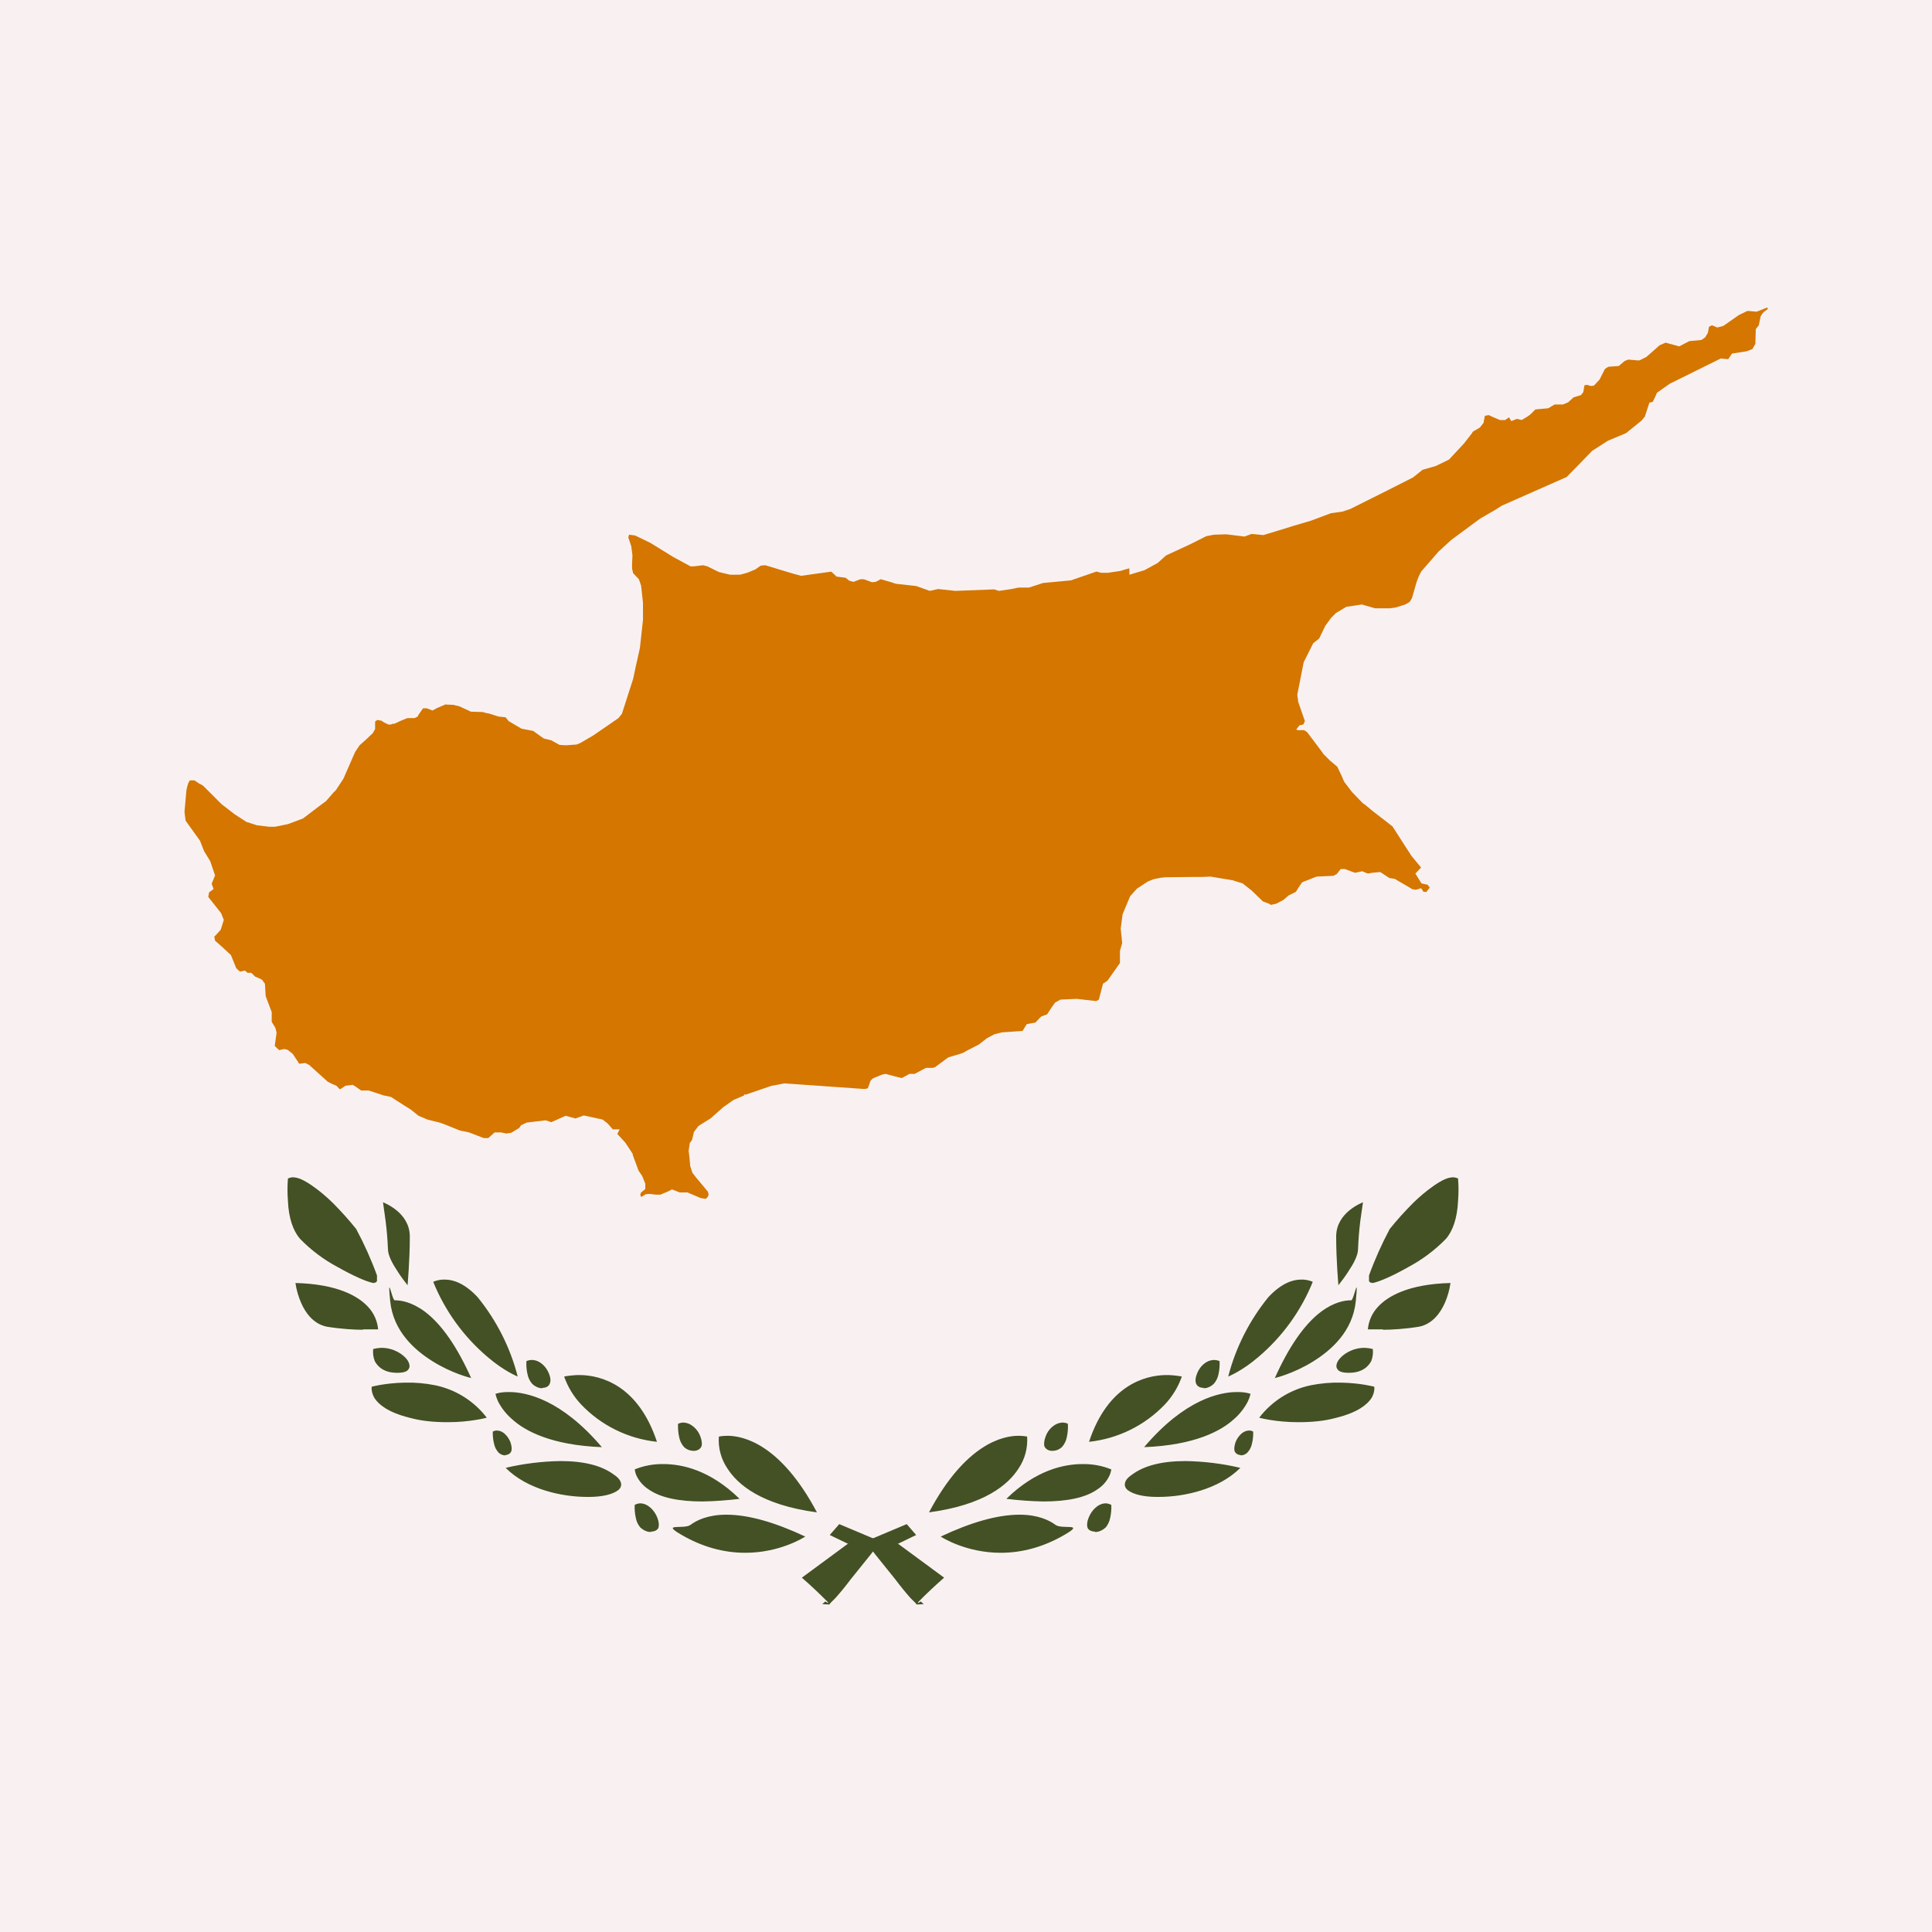 <svg width="25" height="25" viewBox="0 0 25 25" fill="none" xmlns="http://www.w3.org/2000/svg">
<path d="M0 0H25V25H0V0Z" fill="#F9F1F1"/>
<path d="M11.865 20.762C11.86 20.759 11.855 20.756 11.851 20.752V20.747L11.782 20.679C11.714 20.602 11.649 20.522 11.587 20.439L11.328 20.117L11.294 20.073L10.972 19.976L10.737 19.863L10.86 19.722L11.299 19.907L11.621 19.976L12.217 20.415C12.102 20.515 11.992 20.619 11.885 20.727C11.881 20.734 11.878 20.74 11.875 20.747L11.914 20.723L11.953 20.757L11.87 20.762H11.865ZM9.644 20.093C9.36 20.093 9.082 20.015 8.814 19.858C8.545 19.702 8.853 19.795 8.936 19.731C9.014 19.673 9.16 19.6 9.399 19.6C9.683 19.6 10.024 19.697 10.42 19.883C10.405 19.893 10.093 20.093 9.644 20.093ZM8.423 19.824C8.369 19.824 8.325 19.8 8.286 19.766C8.257 19.731 8.236 19.689 8.228 19.644C8.215 19.588 8.21 19.53 8.213 19.473C8.234 19.462 8.257 19.455 8.281 19.453C8.389 19.453 8.472 19.551 8.506 19.639C8.525 19.688 8.53 19.731 8.521 19.766C8.511 19.8 8.467 19.819 8.423 19.819V19.824ZM10.571 19.57C9.849 19.473 9.546 19.209 9.414 19.004C9.331 18.882 9.291 18.736 9.302 18.589C9.302 18.589 9.351 18.579 9.414 18.579C9.609 18.579 10.098 18.677 10.571 19.57ZM9.092 19.429C8.784 19.429 8.545 19.38 8.394 19.273C8.326 19.23 8.272 19.169 8.237 19.097C8.225 19.07 8.217 19.042 8.213 19.014C8.331 18.966 8.457 18.943 8.584 18.945C8.828 18.945 9.19 19.023 9.57 19.395C9.412 19.414 9.252 19.426 9.092 19.429ZM7.598 19.37C7.271 19.37 6.821 19.273 6.543 18.994C6.775 18.939 7.013 18.91 7.251 18.906C7.559 18.906 7.788 18.965 7.944 19.082C8.003 19.121 8.032 19.16 8.037 19.199C8.042 19.229 8.027 19.263 7.993 19.287C7.925 19.336 7.798 19.37 7.622 19.37H7.598ZM6.538 18.833C6.519 18.832 6.501 18.828 6.484 18.819C6.467 18.811 6.452 18.799 6.441 18.784C6.416 18.753 6.399 18.716 6.392 18.677C6.372 18.599 6.377 18.525 6.377 18.525C6.392 18.516 6.409 18.511 6.426 18.511C6.475 18.511 6.514 18.535 6.538 18.56C6.569 18.59 6.592 18.627 6.607 18.667C6.621 18.716 6.626 18.75 6.616 18.779C6.607 18.804 6.577 18.828 6.538 18.828V18.833ZM8.98 18.774C8.926 18.774 8.882 18.755 8.848 18.721C8.818 18.686 8.798 18.644 8.789 18.599C8.776 18.541 8.771 18.482 8.774 18.423C8.795 18.414 8.816 18.409 8.838 18.408C8.945 18.408 9.033 18.501 9.063 18.589C9.082 18.638 9.087 18.686 9.077 18.716C9.063 18.75 9.024 18.774 8.98 18.774ZM7.788 18.726C7.134 18.701 6.792 18.516 6.626 18.364C6.552 18.3 6.49 18.222 6.445 18.135C6.431 18.104 6.419 18.071 6.411 18.037C6.411 18.037 6.47 18.013 6.572 18.013H6.587C6.807 18.013 7.261 18.105 7.788 18.726ZM8.501 18.657C8.127 18.617 7.779 18.446 7.52 18.174C7.422 18.07 7.347 17.947 7.3 17.812C7.3 17.812 7.368 17.798 7.466 17.793C7.481 17.793 7.495 17.793 7.51 17.793C7.774 17.798 8.257 17.92 8.501 18.657ZM5.796 18.403C5.62 18.403 5.454 18.389 5.298 18.345C5.02 18.276 4.902 18.174 4.849 18.096C4.828 18.063 4.815 18.026 4.81 17.988C4.808 17.974 4.808 17.959 4.81 17.944C4.81 17.944 4.99 17.895 5.244 17.891C5.374 17.888 5.503 17.9 5.63 17.925C5.896 17.98 6.134 18.129 6.299 18.345C6.299 18.345 6.089 18.403 5.796 18.403ZM7.017 17.964C6.968 17.964 6.919 17.939 6.885 17.905C6.855 17.87 6.835 17.828 6.826 17.783C6.813 17.727 6.808 17.67 6.812 17.612C6.832 17.604 6.853 17.599 6.875 17.598H6.88C6.987 17.598 7.07 17.686 7.105 17.778C7.124 17.827 7.129 17.866 7.114 17.905C7.1 17.939 7.066 17.959 7.017 17.959V17.964ZM6.099 17.832C6.094 17.832 5.85 17.773 5.601 17.617C5.366 17.471 5.088 17.227 5.049 16.836C5.01 16.445 5.073 16.826 5.108 16.826H5.117C5.186 16.826 5.327 16.846 5.498 16.973C5.718 17.139 5.918 17.432 6.099 17.837V17.832ZM6.699 17.812C6.699 17.812 6.524 17.744 6.309 17.559C5.999 17.296 5.758 16.963 5.606 16.587C5.606 16.587 5.654 16.562 5.728 16.558C5.733 16.557 5.737 16.557 5.742 16.558H5.762C5.859 16.558 6.011 16.602 6.182 16.787C6.426 17.088 6.603 17.437 6.699 17.812ZM5.137 17.764C4.941 17.764 4.873 17.656 4.849 17.612C4.83 17.563 4.823 17.509 4.829 17.456C4.861 17.448 4.894 17.443 4.927 17.441H4.937C5.093 17.441 5.22 17.524 5.274 17.602C5.283 17.617 5.317 17.676 5.288 17.715C5.269 17.749 5.22 17.764 5.142 17.764H5.137ZM4.697 17.207C4.585 17.207 4.414 17.197 4.233 17.168C4.053 17.134 3.95 16.982 3.897 16.86C3.861 16.778 3.836 16.691 3.823 16.602C4.375 16.616 4.639 16.777 4.761 16.909C4.837 16.989 4.883 17.092 4.893 17.202H4.697V17.207ZM5.274 16.631C5.228 16.574 5.186 16.516 5.147 16.455C5.078 16.352 5.02 16.245 5.02 16.162C5.015 16.041 5.005 15.921 4.99 15.801L4.956 15.557C4.971 15.566 5.303 15.688 5.303 16.001C5.303 16.314 5.274 16.626 5.274 16.631ZM4.844 16.602H4.829C4.732 16.582 4.561 16.504 4.37 16.396C4.189 16.3 4.025 16.177 3.882 16.03C3.794 15.928 3.735 15.762 3.726 15.542C3.718 15.444 3.718 15.347 3.726 15.249C3.744 15.241 3.764 15.236 3.784 15.234C3.858 15.234 3.931 15.269 4.038 15.342C4.136 15.41 4.227 15.487 4.312 15.571C4.417 15.677 4.516 15.787 4.609 15.903C4.713 16.097 4.803 16.297 4.878 16.504V16.577C4.874 16.586 4.867 16.593 4.858 16.597C4.852 16.598 4.845 16.598 4.839 16.597L4.844 16.602Z" fill="#435125"/>
<path d="M10.727 20.762C10.733 20.759 10.738 20.756 10.742 20.752V20.747L10.81 20.679C10.879 20.602 10.944 20.522 11.006 20.439L11.265 20.117L11.299 20.073L11.621 19.976L11.855 19.863L11.733 19.722L11.294 19.907L10.972 19.976L10.376 20.415C10.491 20.515 10.601 20.619 10.708 20.727C10.712 20.734 10.715 20.74 10.718 20.747L10.679 20.723L10.64 20.757L10.723 20.762H10.727ZM12.949 20.093C13.232 20.093 13.511 20.015 13.779 19.858C14.048 19.702 13.74 19.795 13.657 19.731C13.579 19.673 13.432 19.6 13.193 19.6C12.91 19.6 12.568 19.697 12.173 19.883C12.187 19.893 12.5 20.093 12.949 20.093ZM14.17 19.824C14.223 19.824 14.268 19.8 14.307 19.766C14.336 19.731 14.356 19.689 14.365 19.644C14.378 19.588 14.383 19.53 14.38 19.473C14.358 19.462 14.335 19.455 14.311 19.453C14.204 19.453 14.121 19.551 14.087 19.639C14.067 19.688 14.062 19.731 14.072 19.766C14.082 19.8 14.126 19.819 14.17 19.819V19.824ZM12.021 19.57C12.744 19.473 13.047 19.209 13.179 19.004C13.262 18.882 13.301 18.736 13.291 18.589C13.291 18.589 13.242 18.579 13.179 18.579C12.983 18.579 12.495 18.677 12.021 19.57ZM13.501 19.429C13.809 19.429 14.048 19.38 14.199 19.273C14.267 19.23 14.321 19.169 14.355 19.097C14.368 19.07 14.376 19.042 14.38 19.014C14.262 18.966 14.136 18.943 14.009 18.945C13.765 18.945 13.403 19.023 13.022 19.395C13.181 19.414 13.341 19.426 13.501 19.429ZM14.995 19.37C15.322 19.37 15.771 19.273 16.05 18.994C15.818 18.939 15.58 18.91 15.342 18.906C15.034 18.906 14.805 18.965 14.648 19.082C14.59 19.121 14.56 19.16 14.556 19.199C14.551 19.229 14.565 19.263 14.6 19.287C14.668 19.336 14.795 19.37 14.971 19.37H14.995ZM16.055 18.833C16.073 18.832 16.092 18.828 16.109 18.819C16.126 18.811 16.14 18.799 16.152 18.784C16.177 18.753 16.194 18.716 16.201 18.677C16.221 18.599 16.216 18.525 16.216 18.525C16.201 18.516 16.184 18.511 16.167 18.511C16.118 18.511 16.079 18.535 16.055 18.56C16.024 18.59 16.001 18.627 15.986 18.667C15.972 18.716 15.967 18.75 15.976 18.779C15.986 18.804 16.015 18.828 16.055 18.828V18.833ZM13.613 18.774C13.667 18.774 13.711 18.755 13.745 18.721C13.775 18.686 13.795 18.644 13.804 18.599C13.817 18.541 13.822 18.482 13.818 18.423C13.798 18.414 13.777 18.409 13.755 18.408C13.647 18.408 13.559 18.501 13.53 18.589C13.511 18.638 13.506 18.686 13.515 18.716C13.53 18.75 13.569 18.774 13.613 18.774ZM14.805 18.726C15.459 18.701 15.801 18.516 15.967 18.364C16.041 18.3 16.102 18.222 16.147 18.135C16.162 18.104 16.174 18.071 16.182 18.037C16.182 18.037 16.123 18.013 16.02 18.013H16.006C15.786 18.013 15.332 18.105 14.805 18.726ZM14.092 18.657C14.466 18.617 14.813 18.446 15.073 18.174C15.171 18.07 15.246 17.947 15.293 17.812C15.293 17.812 15.225 17.798 15.127 17.793C15.112 17.793 15.098 17.793 15.083 17.793C14.819 17.798 14.336 17.92 14.092 18.657ZM16.797 18.403C16.973 18.403 17.139 18.389 17.295 18.345C17.573 18.276 17.69 18.174 17.744 18.096C17.765 18.063 17.778 18.026 17.783 17.988C17.785 17.974 17.785 17.959 17.783 17.944C17.783 17.944 17.602 17.895 17.349 17.891C17.219 17.888 17.09 17.9 16.963 17.925C16.697 17.98 16.459 18.129 16.294 18.345C16.294 18.345 16.504 18.403 16.797 18.403ZM15.576 17.964C15.625 17.964 15.674 17.939 15.708 17.905C15.738 17.87 15.758 17.828 15.767 17.783C15.78 17.727 15.784 17.67 15.781 17.612C15.761 17.604 15.74 17.599 15.718 17.598H15.713C15.605 17.598 15.522 17.686 15.488 17.778C15.469 17.827 15.464 17.866 15.478 17.905C15.493 17.939 15.527 17.959 15.576 17.959V17.964ZM16.494 17.832C16.499 17.832 16.743 17.773 16.992 17.617C17.227 17.471 17.505 17.227 17.544 16.836C17.583 16.445 17.519 16.826 17.485 16.826H17.476C17.407 16.826 17.265 16.846 17.095 16.973C16.875 17.139 16.675 17.432 16.494 17.837V17.832ZM15.893 17.812C15.893 17.812 16.069 17.744 16.284 17.559C16.594 17.296 16.835 16.963 16.987 16.587C16.987 16.587 16.938 16.562 16.865 16.558C16.86 16.557 16.855 16.557 16.851 16.558H16.831C16.733 16.558 16.582 16.602 16.411 16.787C16.167 17.088 15.99 17.437 15.893 17.812ZM17.456 17.764C17.651 17.764 17.72 17.656 17.744 17.612C17.763 17.563 17.77 17.509 17.764 17.456C17.732 17.448 17.699 17.443 17.666 17.441H17.656C17.5 17.441 17.373 17.524 17.319 17.602C17.309 17.617 17.275 17.676 17.305 17.715C17.324 17.749 17.373 17.764 17.451 17.764H17.456ZM17.895 17.207C18.008 17.207 18.179 17.197 18.359 17.168C18.54 17.134 18.642 16.982 18.696 16.86C18.732 16.778 18.757 16.691 18.769 16.602C18.218 16.616 17.954 16.777 17.832 16.909C17.756 16.989 17.71 17.092 17.7 17.202H17.895V17.207ZM17.319 16.631C17.364 16.574 17.407 16.516 17.446 16.455C17.515 16.352 17.573 16.245 17.573 16.162C17.578 16.041 17.587 15.921 17.602 15.801L17.637 15.557C17.622 15.566 17.29 15.688 17.29 16.001C17.29 16.314 17.319 16.626 17.319 16.631ZM17.749 16.602H17.764C17.861 16.582 18.032 16.504 18.223 16.396C18.403 16.3 18.568 16.177 18.711 16.03C18.799 15.928 18.857 15.762 18.867 15.542C18.875 15.444 18.875 15.347 18.867 15.249C18.849 15.241 18.829 15.236 18.808 15.234C18.735 15.234 18.662 15.269 18.555 15.342C18.457 15.41 18.366 15.487 18.281 15.571C18.176 15.677 18.076 15.787 17.983 15.903C17.88 16.097 17.79 16.297 17.715 16.504V16.577C17.719 16.586 17.726 16.593 17.734 16.597C17.741 16.598 17.747 16.598 17.754 16.597L17.749 16.602Z" fill="#435125"/>
<path d="M22.866 3.979L22.769 4.019L22.73 4.033L22.612 4.023L22.5 4.077L22.305 4.214L22.295 4.219L22.222 4.238L22.153 4.209L22.114 4.229L22.1 4.307L22.065 4.365L22.017 4.399L21.86 4.414L21.729 4.482L21.553 4.434L21.475 4.468L21.304 4.619L21.216 4.663H21.186L21.069 4.653L21.02 4.673L20.947 4.736L20.811 4.746L20.767 4.775L20.698 4.912L20.625 4.99L20.586 4.995L20.537 4.98L20.503 4.985L20.488 5.073L20.459 5.112L20.361 5.142L20.293 5.205L20.225 5.234H20.117L20.034 5.283L19.868 5.298L19.805 5.361L19.785 5.376L19.756 5.396L19.707 5.425L19.692 5.435L19.629 5.42L19.556 5.449L19.526 5.4L19.477 5.435H19.409L19.326 5.4L19.263 5.371L19.214 5.381L19.199 5.459V5.469L19.15 5.532L19.058 5.586L19.048 5.605L18.945 5.737L18.75 5.947L18.579 6.03L18.408 6.079L18.286 6.177L17.969 6.338L17.471 6.587L17.368 6.621L17.222 6.641L16.963 6.738L16.729 6.807L16.714 6.812L16.67 6.826L16.348 6.924L16.196 6.909L16.104 6.943L15.869 6.914L15.708 6.919L15.61 6.938L15.415 7.036L15.088 7.188L14.98 7.285L14.81 7.378L14.614 7.437V7.354L14.546 7.373L14.497 7.388L14.336 7.412H14.248L14.194 7.397H14.185L13.857 7.51L13.496 7.544L13.315 7.603H13.179L13.091 7.622L12.925 7.646L12.866 7.627H12.852L12.363 7.646L12.139 7.622L12.031 7.646L11.855 7.583L11.592 7.554L11.533 7.534L11.396 7.495L11.333 7.529L11.284 7.534L11.177 7.495H11.133L11.045 7.529L10.991 7.515L10.942 7.476L10.825 7.461L10.757 7.397L10.366 7.451L10.259 7.422L9.902 7.314L9.844 7.319L9.775 7.368L9.668 7.412L9.575 7.437H9.448L9.302 7.402L9.155 7.329L9.097 7.314L8.975 7.329H8.936L8.711 7.207L8.418 7.026L8.218 6.929L8.14 6.919L8.13 6.953L8.169 7.07L8.184 7.188L8.179 7.29V7.358L8.193 7.417L8.267 7.495L8.296 7.578L8.32 7.798V8.022L8.281 8.379L8.271 8.428L8.228 8.618L8.193 8.784L8.047 9.238L8.003 9.292L7.905 9.36L7.676 9.517L7.51 9.614L7.461 9.634L7.324 9.644L7.241 9.639L7.134 9.58L7.036 9.556L6.899 9.458L6.748 9.429L6.582 9.331L6.543 9.282L6.45 9.272L6.328 9.233L6.279 9.224L6.25 9.214L6.094 9.209L5.947 9.141L5.869 9.121L5.762 9.116L5.649 9.165L5.596 9.194L5.522 9.165H5.474L5.41 9.258L5.405 9.272L5.366 9.292H5.273L5.234 9.307L5.176 9.331L5.127 9.355L5.103 9.365H5.083L5.059 9.375H5.024L4.966 9.346L4.937 9.326L4.883 9.316L4.854 9.336V9.434L4.824 9.487L4.736 9.57L4.653 9.644L4.595 9.731L4.443 10.078L4.346 10.225L4.316 10.254L4.219 10.366L4.126 10.435L3.921 10.591L3.726 10.664L3.56 10.698H3.481L3.325 10.679L3.188 10.635L3.037 10.537L2.866 10.405L2.627 10.166L2.593 10.146H2.588L2.515 10.098H2.456L2.437 10.132L2.422 10.181L2.412 10.229L2.388 10.498V10.513L2.402 10.62L2.588 10.879L2.642 11.016L2.651 11.03L2.69 11.094L2.72 11.143L2.783 11.328L2.739 11.435L2.764 11.504L2.705 11.548L2.695 11.606L2.861 11.816L2.896 11.904L2.856 12.031L2.793 12.1L2.773 12.119L2.783 12.173L2.861 12.241L2.988 12.358L3.057 12.529L3.105 12.573L3.169 12.559L3.203 12.588H3.252L3.301 12.637L3.335 12.651L3.389 12.676L3.428 12.729L3.438 12.891L3.516 13.096V13.223L3.564 13.301L3.579 13.364L3.555 13.535L3.613 13.589L3.677 13.574L3.721 13.584L3.789 13.638L3.872 13.765L3.95 13.755L3.999 13.779L4.243 13.999L4.302 14.028L4.351 14.048L4.399 14.097L4.473 14.048H4.482L4.565 14.038L4.604 14.062L4.673 14.111H4.771L4.966 14.175L5.059 14.194L5.234 14.307L5.312 14.355L5.356 14.39L5.415 14.438L5.532 14.487L5.63 14.512L5.688 14.526L5.732 14.541L5.952 14.629L6.069 14.653L6.182 14.697L6.26 14.727H6.318L6.401 14.653H6.484L6.553 14.668L6.616 14.658L6.719 14.595L6.743 14.56L6.816 14.526L7.061 14.497L7.134 14.521L7.319 14.438L7.446 14.473L7.554 14.434L7.798 14.487L7.861 14.536L7.93 14.614H8.018L7.988 14.673L8.091 14.785L8.188 14.932V14.946L8.262 15.146L8.311 15.22L8.35 15.317V15.386L8.296 15.43L8.286 15.454V15.464L8.296 15.488L8.315 15.479L8.354 15.454L8.403 15.449L8.491 15.459H8.545L8.638 15.42L8.696 15.391L8.794 15.43H8.896L8.94 15.449L9.067 15.503L9.131 15.513L9.155 15.493L9.17 15.459L9.16 15.42L9.111 15.361L9.009 15.239L8.96 15.176L8.931 15.088L8.921 14.971L8.911 14.893L8.926 14.79L8.955 14.751L8.975 14.668L8.979 14.648L9.038 14.57L9.194 14.473L9.36 14.326L9.492 14.233L9.629 14.175V14.16L9.648 14.165L9.99 14.048H10L10.151 14.019L11.191 14.092L11.23 14.082L11.265 13.984L11.284 13.965L11.294 13.955L11.411 13.906L11.46 13.896L11.606 13.935L11.67 13.95L11.768 13.896H11.836L11.982 13.818H12.07L12.1 13.809L12.271 13.682L12.437 13.633L12.485 13.613L12.495 13.604L12.666 13.516L12.773 13.433L12.866 13.384L12.964 13.359L13.232 13.34L13.286 13.252L13.398 13.232L13.472 13.154L13.55 13.125L13.604 13.042L13.652 12.974L13.721 12.935L13.931 12.925L14.185 12.954L14.219 12.935L14.273 12.729L14.331 12.69L14.492 12.461V12.305L14.521 12.202L14.502 12.017L14.526 11.831L14.624 11.597L14.712 11.499L14.854 11.406L14.927 11.377L15.024 11.357H15.044L15.068 11.352L15.42 11.348H15.547L15.664 11.343L15.957 11.392L15.981 11.401L16.079 11.431L16.196 11.523L16.318 11.641L16.343 11.665L16.421 11.694L16.445 11.709L16.514 11.694L16.606 11.646L16.675 11.587L16.773 11.538V11.533L16.826 11.45L16.851 11.416L17.036 11.343L17.256 11.333L17.28 11.318L17.295 11.313L17.349 11.245H17.402L17.534 11.294L17.627 11.274L17.7 11.304L17.754 11.294L17.861 11.284L17.979 11.362L18.047 11.372L18.281 11.509H18.301L18.311 11.514L18.34 11.509L18.384 11.494L18.394 11.499L18.418 11.538L18.457 11.543L18.501 11.484L18.481 11.46L18.477 11.45L18.394 11.431L18.315 11.304L18.389 11.226L18.276 11.089L18.257 11.065L18.252 11.055L18.213 10.996L18.018 10.693L17.754 10.488L17.666 10.415L17.632 10.391L17.495 10.249L17.398 10.122L17.383 10.093L17.363 10.044L17.305 9.922L17.207 9.839L17.119 9.751V9.746L16.943 9.512L16.914 9.473L16.875 9.448H16.787L16.777 9.438V9.434L16.816 9.385L16.865 9.375L16.885 9.331L16.797 9.077V9.067L16.787 8.989L16.86 8.618L16.87 8.569L16.992 8.325L17.07 8.262L17.148 8.101L17.222 7.998L17.29 7.93L17.3 7.925L17.422 7.852L17.524 7.837L17.622 7.822L17.793 7.871H17.988L18.061 7.861L18.184 7.822L18.242 7.788L18.271 7.739L18.33 7.534L18.355 7.466L18.389 7.397L18.613 7.139L18.779 6.987L19.155 6.709L19.341 6.602L19.434 6.543L20.273 6.172L20.488 5.952L20.601 5.835L20.806 5.703L21.04 5.605L21.24 5.444L21.284 5.391L21.343 5.21L21.387 5.2L21.431 5.107L21.44 5.083L21.606 4.966L21.626 4.956L22.266 4.639L22.363 4.648L22.412 4.575L22.598 4.546L22.627 4.536L22.676 4.517L22.715 4.448V4.434L22.72 4.258L22.759 4.209L22.783 4.092L22.803 4.062L22.822 4.038L22.876 3.999L22.866 3.975V3.979Z" fill="#D47600"/>
</svg>
